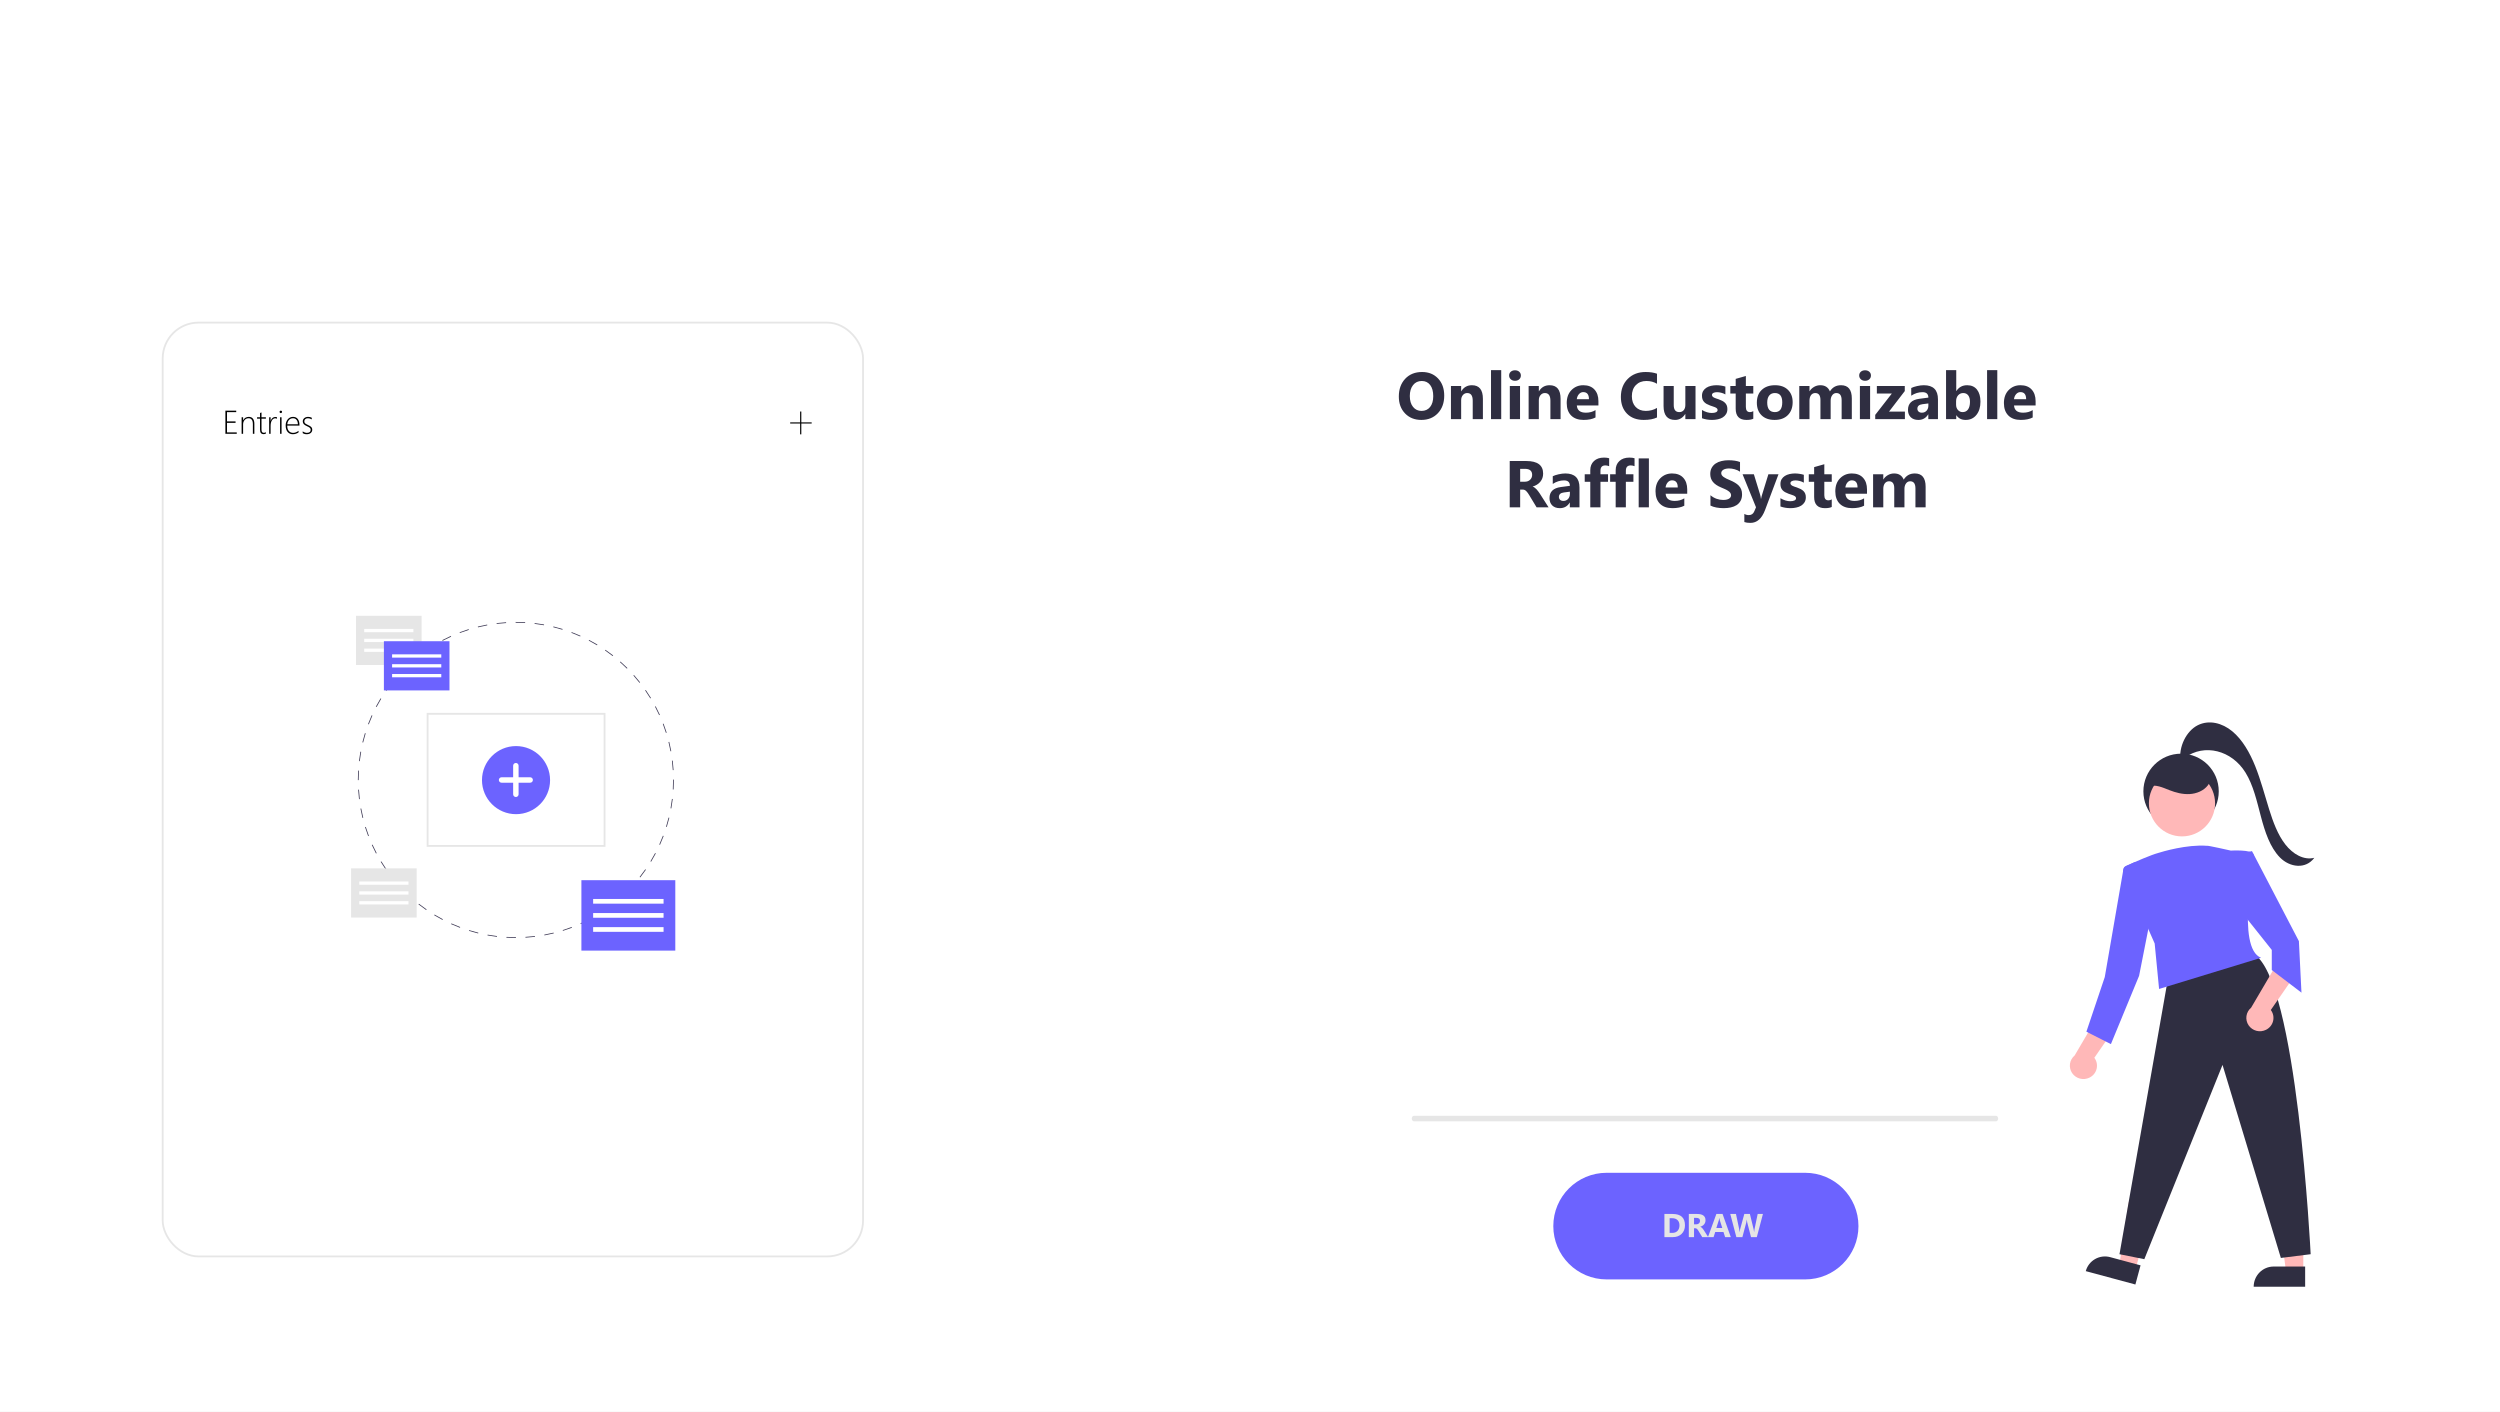 <svg width="1360" height="768" viewBox="0 0 1360 768" fill="none" xmlns="http://www.w3.org/2000/svg">
<rect width="1360" height="768" fill="#E5E5E5"/>
<rect width="1360" height="768" fill="white"/>
<g filter="url(#filter0_d)">
<path d="M1186.5 447C1197.82 447 1207 437.822 1207 426.5C1207 415.178 1197.82 406 1186.5 406C1175.18 406 1166 415.178 1166 426.5C1166 437.822 1175.18 447 1186.5 447Z" fill="#2F2E41"/>
</g>
<g filter="url(#filter1_d)">
<path d="M1253 687L1243.51 686.999L1239 653L1253 653.001L1253 687Z" fill="#FFB8B8"/>
</g>
<g filter="url(#filter2_d)">
<path d="M1236.82 685H1254V696H1226C1226 694.555 1226.28 693.125 1226.82 691.79C1227.37 690.456 1228.16 689.243 1229.17 688.222C1230.17 687.2 1231.37 686.39 1232.68 685.837C1233.99 685.285 1235.4 685 1236.82 685V685Z" fill="#2F2E41"/>
</g>
<g filter="url(#filter3_d)">
<path d="M1161.82 686L1153 683.719L1157.98 650L1171 653.367L1161.82 686Z" fill="#FFB8B8"/>
</g>
<g filter="url(#filter4_d)">
<path d="M1147.9 679.879L1164.46 684.344L1161.65 694.772L1134.66 687.495C1135.4 684.73 1137.22 682.374 1139.7 680.945C1142.18 679.517 1145.13 679.134 1147.9 679.879Z" fill="#2F2E41"/>
</g>
<g filter="url(#filter5_d)">
<path d="M1179.34 528.551L1153 678.29L1166.51 681L1209.05 575.302L1240.79 680.322L1257 678.29C1257 678.29 1249.57 527.873 1225.94 515L1179.34 528.551Z" fill="#2F2E41"/>
</g>
<g filter="url(#filter6_d)">
<path d="M1136.7 582.218C1137.66 581.747 1138.5 581.074 1139.17 580.247C1139.84 579.42 1140.31 578.458 1140.56 577.43C1140.81 576.402 1140.83 575.333 1140.62 574.297C1140.4 573.262 1139.96 572.285 1139.32 571.436L1154 550.207L1140.46 550L1128.6 570.191C1127.22 571.344 1126.32 572.954 1126.07 574.716C1125.82 576.478 1126.23 578.27 1127.23 579.753C1128.23 581.235 1129.75 582.305 1131.49 582.759C1133.23 583.213 1135.09 583.021 1136.7 582.218V582.218Z" fill="#FFB8B8"/>
</g>
<g filter="url(#filter7_d)">
<path d="M1232.7 556.218C1233.66 555.747 1234.5 555.074 1235.17 554.247C1235.84 553.42 1236.31 552.458 1236.56 551.43C1236.81 550.402 1236.83 549.333 1236.62 548.297C1236.4 547.262 1235.96 546.285 1235.32 545.436L1250 524.207L1236.46 524L1224.6 544.191C1223.22 545.344 1222.32 546.954 1222.07 548.716C1221.82 550.478 1222.23 552.27 1223.23 553.753C1224.23 555.235 1225.75 556.305 1227.49 556.759C1229.23 557.213 1231.09 557.021 1232.7 556.218V556.218Z" fill="#FFB8B8"/>
</g>
<g filter="url(#filter8_d)">
<path d="M1187 451C1196.94 451 1205 442.941 1205 433C1205 423.059 1196.94 415 1187 415C1177.06 415 1169 423.059 1169 433C1169 442.941 1177.06 451 1187 451Z" fill="#FFB8B8"/>
</g>
<g filter="url(#filter9_d)">
<path d="M1225.89 460.759C1225.21 458.046 1213.57 458.725 1213.57 458.725C1213.57 458.725 1200.46 455.74 1200.58 456.113C1189.54 455.271 1176.07 459.378 1174.1 460.001C1170.09 461.098 1162.42 464.454 1156.89 466.922C1156.12 467.266 1155.52 467.897 1155.21 468.678C1154.91 469.458 1154.93 470.326 1155.27 471.092L1172.14 509.247L1174.54 534L1230 517.046C1216.31 511.621 1226.58 463.472 1225.89 460.759Z" fill="#6C63FF"/>
</g>
<g filter="url(#filter10_d)">
<path d="M1220.4 460.141L1225.07 459L1250.6 507.98L1252 536L1235.85 523.699V512.764L1219 491.578L1220.4 460.141Z" fill="#6C63FF"/>
</g>
<g filter="url(#filter11_d)">
<path d="M1161.33 465L1156.2 467.312C1155.93 467.432 1155.7 467.618 1155.52 467.851C1155.34 468.085 1155.22 468.36 1155.17 468.652L1145 527.509L1135 557.242L1148.33 564L1163.67 526.833L1169 499.802L1161.33 465Z" fill="#6C63FF"/>
</g>
<g filter="url(#filter12_d)">
<path d="M1169 423.756C1172.66 422.585 1176.52 424.42 1180.09 425.818C1183.61 427.195 1187.37 428.187 1191.16 427.97C1194.94 427.753 1198.77 426.194 1201.06 423.245C1203.35 420.295 1203.76 415.875 1201.49 412.909C1200 410.956 1197.62 409.842 1195.23 409.117C1190.14 407.567 1184.44 407.513 1179.6 409.7C1174.76 411.887 1170.96 416.507 1170.56 421.695" fill="#2F2E41"/>
</g>
<g filter="url(#filter13_d)">
<path d="M1186.2 410.415C1184.99 402.164 1189.47 393.597 1195.58 390.524C1201.7 387.45 1208.87 389.263 1214.38 393.84C1219.89 398.416 1223.9 405.449 1226.89 412.925C1229.88 420.401 1231.95 428.408 1234.39 436.204C1236.55 443.129 1239.09 450.057 1243.2 455.353C1247.3 460.649 1253.28 464.095 1259 462.64C1254.3 469.018 1245.65 467.914 1240.28 462.458C1234.91 457.003 1232.12 448.476 1229.93 440.175C1227.73 431.875 1225.82 423.19 1221.57 416.312C1214.02 404.075 1199.18 400.399 1188.59 408.136" fill="#2F2E41"/>
</g>
<g filter="url(#filter14_d)">
<rect x="88" y="171" width="382" height="509" rx="20" fill="white"/>
<rect x="88.5" y="171.5" width="381" height="508" rx="19.5" stroke="#E6E6E6"/>
</g>
<g filter="url(#filter15_d)">
<path d="M122.617 234V221.396H128.506V222.196H123.487V227.25H128.146V228.041H123.487V233.209H128.796V234H122.617ZM137.559 234V228.762C137.559 226.6 136.779 225.519 135.221 225.519C134.354 225.519 133.642 225.838 133.085 226.477C132.528 227.109 132.25 227.895 132.25 228.832V234H131.441V225H132.25V226.635H132.285C132.941 225.398 133.967 224.78 135.361 224.78C136.334 224.78 137.078 225.105 137.594 225.756C138.109 226.4 138.367 227.323 138.367 228.524V234H137.559ZM144.634 233.877C144.212 234.076 143.816 234.176 143.447 234.176C142.117 234.176 141.452 233.379 141.452 231.785V225.738H139.835V225H141.452V222.662C141.581 222.615 141.716 222.568 141.856 222.521C141.997 222.48 142.132 222.437 142.261 222.39V225H144.634V225.738H142.261V231.68C142.261 232.301 142.357 232.752 142.551 233.033C142.75 233.309 143.084 233.446 143.553 233.446C143.887 233.446 144.247 233.338 144.634 233.121V233.877ZM150.663 225.844C150.394 225.65 150.077 225.554 149.714 225.554C149.005 225.554 148.41 225.92 147.93 226.652C147.449 227.385 147.209 228.425 147.209 229.772V234H146.418V225H147.209V226.995H147.244C147.449 226.31 147.774 225.776 148.22 225.396C148.665 225.015 149.181 224.824 149.767 224.824C150.101 224.824 150.399 224.877 150.663 224.982V225.844ZM152.755 222.732C152.579 222.732 152.424 222.668 152.289 222.539C152.154 222.41 152.087 222.246 152.087 222.047C152.087 221.854 152.154 221.698 152.289 221.581C152.43 221.458 152.585 221.396 152.755 221.396C152.937 221.396 153.095 221.455 153.229 221.572C153.37 221.689 153.44 221.848 153.44 222.047C153.44 222.234 153.373 222.396 153.238 222.53C153.104 222.665 152.942 222.732 152.755 222.732ZM152.359 234V225H153.168V234H152.359ZM156.244 229.535C156.244 230.771 156.528 231.738 157.097 232.436C157.671 233.133 158.456 233.481 159.452 233.481C160.46 233.481 161.444 233.109 162.405 232.365V233.227C161.474 233.889 160.434 234.22 159.285 234.22C158.125 234.22 157.188 233.804 156.473 232.972C155.758 232.14 155.4 230.965 155.4 229.447C155.4 228.135 155.772 227.03 156.517 226.134C157.267 225.231 158.239 224.78 159.435 224.78C160.554 224.78 161.412 225.173 162.01 225.958C162.607 226.743 162.906 227.815 162.906 229.175V229.535H156.244ZM162.062 228.797C162.027 227.76 161.778 226.954 161.315 226.38C160.853 225.806 160.214 225.519 159.399 225.519C158.556 225.519 157.855 225.803 157.299 226.371C156.748 226.934 156.408 227.742 156.279 228.797H162.062ZM164.673 233.604V232.629C164.978 232.893 165.347 233.101 165.78 233.253C166.214 233.405 166.589 233.481 166.905 233.481C168.317 233.481 169.023 232.904 169.023 231.75C169.023 231.352 168.868 231.012 168.558 230.73C168.247 230.449 167.743 230.159 167.046 229.86C166.185 229.485 165.578 229.099 165.227 228.7C164.881 228.296 164.708 227.807 164.708 227.232C164.708 226.5 164.986 225.908 165.543 225.457C166.105 225.006 166.797 224.78 167.617 224.78C168.391 224.78 169.053 224.938 169.604 225.255V226.169C168.936 225.735 168.244 225.519 167.529 225.519C166.938 225.519 166.46 225.674 166.097 225.984C165.733 226.289 165.552 226.688 165.552 227.18C165.552 227.607 165.666 227.956 165.895 228.226C166.123 228.489 166.627 228.794 167.406 229.14C168.344 229.562 168.988 229.954 169.34 230.317C169.691 230.675 169.867 231.152 169.867 231.75C169.867 232.465 169.598 233.057 169.059 233.525C168.525 233.988 167.787 234.22 166.844 234.22C165.977 234.22 165.253 234.015 164.673 233.604Z" fill="black"/>
</g>
<g filter="url(#filter16_d)">
<path d="M435.914 227.773H441.551V228.395H435.914V234.289H435.27V228.395H429.855V227.773H435.27V221.867H435.914V227.773Z" fill="black"/>
</g>
<path d="M773.195 228.439C769.586 228.439 766.645 227.268 764.371 224.924C762.098 222.568 760.961 219.504 760.961 215.73C760.961 211.746 762.115 208.523 764.424 206.062C766.732 203.602 769.791 202.371 773.6 202.371C777.197 202.371 780.104 203.549 782.318 205.904C784.545 208.26 785.658 211.365 785.658 215.221C785.658 219.182 784.504 222.375 782.195 224.801C779.898 227.227 776.898 228.439 773.195 228.439ZM773.441 207.258C771.449 207.258 769.867 208.008 768.695 209.508C767.523 210.996 766.938 212.971 766.938 215.432C766.938 217.928 767.523 219.902 768.695 221.355C769.867 222.809 771.402 223.535 773.301 223.535C775.258 223.535 776.811 222.832 777.959 221.426C779.107 220.008 779.682 218.045 779.682 215.537C779.682 212.924 779.125 210.891 778.012 209.438C776.898 207.984 775.375 207.258 773.441 207.258ZM806.699 228H801.162V217.998C801.162 215.209 800.166 213.814 798.174 213.814C797.213 213.814 796.422 214.184 795.801 214.922C795.18 215.66 794.869 216.598 794.869 217.734V228H789.314V210H794.869V212.848H794.939C796.264 210.656 798.191 209.561 800.723 209.561C804.707 209.561 806.699 212.033 806.699 216.979V228ZM816.666 228H811.111V201.352H816.666V228ZM824.154 207.152C823.217 207.152 822.449 206.877 821.852 206.326C821.254 205.764 820.955 205.078 820.955 204.27C820.955 203.438 821.254 202.758 821.852 202.23C822.449 201.703 823.217 201.439 824.154 201.439C825.104 201.439 825.871 201.703 826.457 202.23C827.055 202.758 827.354 203.438 827.354 204.27C827.354 205.113 827.055 205.805 826.457 206.344C825.871 206.883 825.104 207.152 824.154 207.152ZM826.896 228H821.342V210H826.896V228ZM848.957 228H843.42V217.998C843.42 215.209 842.424 213.814 840.432 213.814C839.471 213.814 838.68 214.184 838.059 214.922C837.438 215.66 837.127 216.598 837.127 217.734V228H831.572V210H837.127V212.848H837.197C838.521 210.656 840.449 209.561 842.98 209.561C846.965 209.561 848.957 212.033 848.957 216.979V228ZM869.541 220.582H857.799C857.986 223.195 859.633 224.502 862.738 224.502C864.719 224.502 866.459 224.033 867.959 223.096V227.104C866.295 227.994 864.133 228.439 861.473 228.439C858.566 228.439 856.311 227.637 854.705 226.031C853.1 224.414 852.297 222.164 852.297 219.281C852.297 216.293 853.164 213.926 854.898 212.18C856.633 210.434 858.766 209.561 861.297 209.561C863.922 209.561 865.949 210.34 867.379 211.898C868.82 213.457 869.541 215.572 869.541 218.244V220.582ZM864.391 217.172C864.391 214.594 863.348 213.305 861.262 213.305C860.371 213.305 859.598 213.674 858.941 214.412C858.297 215.15 857.904 216.07 857.764 217.172H864.391ZM901.41 227.104C899.57 227.994 897.168 228.439 894.203 228.439C890.336 228.439 887.295 227.303 885.08 225.029C882.865 222.756 881.758 219.727 881.758 215.941C881.758 211.91 883 208.641 885.484 206.133C887.98 203.625 891.215 202.371 895.188 202.371C897.648 202.371 899.723 202.682 901.41 203.303V208.77C899.723 207.762 897.801 207.258 895.645 207.258C893.277 207.258 891.367 208.002 889.914 209.49C888.461 210.979 887.734 212.994 887.734 215.537C887.734 217.975 888.42 219.92 889.791 221.373C891.162 222.814 893.008 223.535 895.328 223.535C897.543 223.535 899.57 222.996 901.41 221.918V227.104ZM922.363 228H916.826V225.258H916.738C915.367 227.379 913.533 228.439 911.236 228.439C907.064 228.439 904.979 225.914 904.979 220.863V210H910.516V220.371C910.516 222.914 911.523 224.186 913.539 224.186C914.535 224.186 915.332 223.84 915.93 223.148C916.527 222.445 916.826 221.496 916.826 220.301V210H922.363V228ZM925.879 227.525V223.025C926.793 223.576 927.701 223.986 928.604 224.256C929.518 224.525 930.379 224.66 931.188 224.66C932.172 224.66 932.945 224.525 933.508 224.256C934.082 223.986 934.369 223.576 934.369 223.025C934.369 222.674 934.24 222.381 933.982 222.146C933.725 221.912 933.391 221.707 932.98 221.531C932.582 221.355 932.143 221.197 931.662 221.057C931.182 220.916 930.719 220.758 930.273 220.582C929.559 220.312 928.926 220.025 928.375 219.721C927.836 219.404 927.379 219.041 927.004 218.631C926.641 218.221 926.359 217.746 926.16 217.207C925.973 216.668 925.879 216.029 925.879 215.291C925.879 214.283 926.096 213.416 926.529 212.689C926.975 211.963 927.561 211.371 928.287 210.914C929.025 210.445 929.863 210.105 930.801 209.895C931.75 209.672 932.734 209.561 933.754 209.561C934.551 209.561 935.359 209.625 936.18 209.754C937 209.871 937.809 210.047 938.605 210.281V214.57C937.902 214.16 937.146 213.855 936.338 213.656C935.541 213.445 934.756 213.34 933.982 213.34C933.619 213.34 933.273 213.375 932.945 213.445C932.629 213.504 932.348 213.598 932.102 213.727C931.855 213.844 931.662 214.002 931.521 214.201C931.381 214.389 931.311 214.605 931.311 214.852C931.311 215.18 931.416 215.461 931.627 215.695C931.838 215.93 932.113 216.135 932.453 216.311C932.793 216.475 933.168 216.627 933.578 216.768C934 216.896 934.416 217.031 934.826 217.172C935.564 217.43 936.232 217.711 936.83 218.016C937.428 218.32 937.938 218.678 938.359 219.088C938.793 219.498 939.121 219.979 939.344 220.529C939.578 221.08 939.695 221.736 939.695 222.498C939.695 223.564 939.461 224.479 938.992 225.24C938.535 225.99 937.92 226.605 937.146 227.086C936.385 227.555 935.5 227.895 934.492 228.105C933.496 228.328 932.459 228.439 931.381 228.439C929.4 228.439 927.566 228.135 925.879 227.525ZM953.793 227.789C952.973 228.223 951.736 228.439 950.084 228.439C946.17 228.439 944.213 226.406 944.213 222.34V214.096H941.295V210H944.213V206.115L949.75 204.533V210H953.793V214.096H949.75V221.373C949.75 223.248 950.494 224.186 951.982 224.186C952.568 224.186 953.172 224.016 953.793 223.676V227.789ZM965.377 228.439C962.377 228.439 960.016 227.602 958.293 225.926C956.582 224.238 955.727 221.953 955.727 219.07C955.727 216.094 956.617 213.768 958.398 212.092C960.18 210.404 962.588 209.561 965.623 209.561C968.611 209.561 970.955 210.404 972.654 212.092C974.354 213.768 975.203 215.988 975.203 218.754C975.203 221.742 974.324 224.104 972.566 225.838C970.82 227.572 968.424 228.439 965.377 228.439ZM965.518 213.814C964.205 213.814 963.186 214.266 962.459 215.168C961.732 216.07 961.369 217.348 961.369 219C961.369 222.457 962.764 224.186 965.553 224.186C968.213 224.186 969.543 222.41 969.543 218.859C969.543 215.496 968.201 213.814 965.518 213.814ZM1007.39 228H1001.85V217.734C1001.85 215.121 1000.89 213.814 998.969 213.814C998.055 213.814 997.311 214.207 996.736 214.992C996.162 215.777 995.875 216.756 995.875 217.928V228H990.32V217.629C990.32 215.086 989.377 213.814 987.49 213.814C986.541 213.814 985.779 214.189 985.205 214.939C984.643 215.689 984.361 216.709 984.361 217.998V228H978.807V210H984.361V212.812H984.432C985.006 211.852 985.809 211.072 986.84 210.475C987.883 209.865 989.02 209.561 990.25 209.561C992.793 209.561 994.533 210.68 995.471 212.918C996.842 210.68 998.857 209.561 1001.52 209.561C1005.43 209.561 1007.39 211.975 1007.39 216.803V228ZM1014.6 207.152C1013.66 207.152 1012.89 206.877 1012.29 206.326C1011.7 205.764 1011.4 205.078 1011.4 204.27C1011.4 203.438 1011.7 202.758 1012.29 202.23C1012.89 201.703 1013.66 201.439 1014.6 201.439C1015.54 201.439 1016.31 201.703 1016.9 202.23C1017.5 202.758 1017.79 203.438 1017.79 204.27C1017.79 205.113 1017.5 205.805 1016.9 206.344C1016.31 206.883 1015.54 207.152 1014.6 207.152ZM1017.34 228H1011.78V210H1017.34V228ZM1036.27 228H1020.12V225.697L1029.15 214.096H1021.01V210H1036.2V212.742L1027.64 223.904H1036.27V228ZM1054.25 228H1049V225.416H1048.93C1047.72 227.432 1045.93 228.439 1043.56 228.439C1041.82 228.439 1040.44 227.947 1039.43 226.963C1038.44 225.967 1037.94 224.643 1037.94 222.99C1037.94 219.498 1040.01 217.482 1044.14 216.943L1049.03 216.293C1049.03 214.324 1047.96 213.34 1045.83 213.34C1043.69 213.34 1041.65 213.979 1039.71 215.256V211.072C1040.49 210.674 1041.54 210.322 1042.88 210.018C1044.23 209.713 1045.45 209.561 1046.55 209.561C1051.69 209.561 1054.25 212.121 1054.25 217.242V228ZM1049.03 220.688V219.475L1045.76 219.896C1043.96 220.131 1043.05 220.945 1043.05 222.34C1043.05 222.973 1043.27 223.494 1043.71 223.904C1044.15 224.303 1044.75 224.502 1045.5 224.502C1046.54 224.502 1047.39 224.145 1048.05 223.43C1048.7 222.703 1049.03 221.789 1049.03 220.688ZM1064.27 225.908H1064.2V228H1058.65V201.352H1064.2V212.707H1064.27C1065.64 210.609 1067.59 209.561 1070.12 209.561C1072.45 209.561 1074.23 210.357 1075.49 211.951C1076.74 213.545 1077.37 215.725 1077.37 218.49C1077.37 221.49 1076.63 223.898 1075.17 225.715C1073.71 227.531 1071.75 228.439 1069.3 228.439C1067.08 228.439 1065.41 227.596 1064.27 225.908ZM1064.11 218.314V220.16C1064.11 221.32 1064.45 222.281 1065.12 223.043C1065.78 223.805 1066.64 224.186 1067.68 224.186C1068.95 224.186 1069.93 223.699 1070.62 222.727C1071.32 221.742 1071.67 220.354 1071.67 218.561C1071.67 217.072 1071.35 215.912 1070.71 215.08C1070.07 214.236 1069.16 213.814 1067.98 213.814C1066.87 213.814 1065.94 214.23 1065.2 215.062C1064.48 215.895 1064.11 216.979 1064.11 218.314ZM1086.53 228H1080.97V201.352H1086.53V228ZM1107.37 220.582H1095.63C1095.82 223.195 1097.46 224.502 1100.57 224.502C1102.55 224.502 1104.29 224.033 1105.79 223.096V227.104C1104.13 227.994 1101.96 228.439 1099.3 228.439C1096.4 228.439 1094.14 227.637 1092.54 226.031C1090.93 224.414 1090.13 222.164 1090.13 219.281C1090.13 216.293 1091 213.926 1092.73 212.18C1094.46 210.434 1096.6 209.561 1099.13 209.561C1101.75 209.561 1103.78 210.34 1105.21 211.898C1106.65 213.457 1107.37 215.572 1107.37 218.244V220.582ZM1102.22 217.172C1102.22 214.594 1101.18 213.305 1099.09 213.305C1098.2 213.305 1097.43 213.674 1096.77 214.412C1096.13 215.15 1095.74 216.07 1095.6 217.172H1102.22ZM842.436 276H835.914L831.994 269.514C831.701 269.021 831.42 268.582 831.15 268.195C830.881 267.809 830.605 267.48 830.324 267.211C830.055 266.93 829.768 266.719 829.463 266.578C829.17 266.426 828.848 266.35 828.496 266.35H826.967V276H821.289V250.793H830.289C836.406 250.793 839.465 253.078 839.465 257.648C839.465 258.527 839.33 259.342 839.061 260.092C838.791 260.83 838.41 261.498 837.918 262.096C837.426 262.693 836.828 263.209 836.125 263.643C835.434 264.076 834.66 264.416 833.805 264.662V264.732C834.18 264.85 834.543 265.043 834.895 265.312C835.246 265.57 835.586 265.875 835.914 266.227C836.242 266.578 836.553 266.959 836.846 267.369C837.15 267.768 837.426 268.16 837.672 268.547L842.436 276ZM826.967 255.047V262.061H829.428C830.646 262.061 831.625 261.709 832.363 261.006C833.113 260.291 833.488 259.406 833.488 258.352C833.488 256.148 832.17 255.047 829.533 255.047H826.967ZM859.24 276H853.984V273.416H853.914C852.707 275.432 850.92 276.439 848.553 276.439C846.807 276.439 845.43 275.947 844.422 274.963C843.426 273.967 842.928 272.643 842.928 270.99C842.928 267.498 844.996 265.482 849.133 264.943L854.02 264.293C854.02 262.324 852.953 261.34 850.82 261.34C848.676 261.34 846.637 261.979 844.703 263.256V259.072C845.477 258.674 846.531 258.322 847.867 258.018C849.215 257.713 850.439 257.561 851.541 257.561C856.674 257.561 859.24 260.121 859.24 265.242V276ZM854.02 268.688V267.475L850.75 267.896C848.945 268.131 848.043 268.945 848.043 270.34C848.043 270.973 848.26 271.494 848.693 271.904C849.139 272.303 849.736 272.502 850.486 272.502C851.529 272.502 852.379 272.145 853.035 271.43C853.691 270.703 854.02 269.789 854.02 268.688ZM875.377 253.605C874.662 253.324 873.977 253.184 873.32 253.184C871.539 253.184 870.648 254.15 870.648 256.084V258H874.762V262.096H870.648V276H865.111V262.096H862.088V258H865.111V255.768C865.111 253.717 865.779 252.064 867.115 250.811C868.451 249.557 870.268 248.93 872.564 248.93C873.689 248.93 874.627 249.047 875.377 249.281V253.605ZM889.193 253.605C888.479 253.324 887.793 253.184 887.137 253.184C885.355 253.184 884.465 254.15 884.465 256.084V258H888.578V262.096H884.465V276H878.928V262.096H875.904V258H878.928V255.768C878.928 253.717 879.596 252.064 880.932 250.811C882.268 249.557 884.084 248.93 886.381 248.93C887.506 248.93 888.443 249.047 889.193 249.281V253.605ZM896.998 276H891.443V249.352H896.998V276ZM917.846 268.582H906.104C906.291 271.195 907.938 272.502 911.043 272.502C913.023 272.502 914.764 272.033 916.264 271.096V275.104C914.6 275.994 912.438 276.439 909.777 276.439C906.871 276.439 904.615 275.637 903.01 274.031C901.404 272.414 900.602 270.164 900.602 267.281C900.602 264.293 901.469 261.926 903.203 260.18C904.938 258.434 907.07 257.561 909.602 257.561C912.227 257.561 914.254 258.34 915.684 259.898C917.125 261.457 917.846 263.572 917.846 266.244V268.582ZM912.695 265.172C912.695 262.594 911.652 261.305 909.566 261.305C908.676 261.305 907.902 261.674 907.246 262.412C906.602 263.15 906.209 264.07 906.068 265.172H912.695ZM930.484 275.033V269.408C931.504 270.264 932.611 270.908 933.807 271.342C935.002 271.764 936.209 271.975 937.428 271.975C938.143 271.975 938.764 271.91 939.291 271.781C939.83 271.652 940.275 271.477 940.627 271.254C940.99 271.02 941.26 270.75 941.436 270.445C941.611 270.129 941.699 269.789 941.699 269.426C941.699 268.934 941.559 268.494 941.277 268.107C940.996 267.721 940.609 267.363 940.117 267.035C939.637 266.707 939.062 266.391 938.395 266.086C937.727 265.781 937.006 265.471 936.232 265.154C934.264 264.334 932.793 263.332 931.82 262.148C930.859 260.965 930.379 259.535 930.379 257.859C930.379 256.547 930.643 255.422 931.17 254.484C931.697 253.535 932.412 252.756 933.314 252.146C934.229 251.537 935.283 251.092 936.479 250.811C937.674 250.518 938.939 250.371 940.275 250.371C941.588 250.371 942.748 250.453 943.756 250.617C944.775 250.77 945.713 251.01 946.568 251.338V256.594C946.146 256.301 945.684 256.043 945.18 255.82C944.688 255.598 944.178 255.416 943.65 255.275C943.123 255.123 942.596 255.012 942.068 254.941C941.553 254.871 941.061 254.836 940.592 254.836C939.947 254.836 939.361 254.9 938.834 255.029C938.307 255.146 937.861 255.316 937.498 255.539C937.135 255.762 936.854 256.031 936.654 256.348C936.455 256.652 936.355 256.998 936.355 257.385C936.355 257.807 936.467 258.188 936.689 258.527C936.912 258.855 937.229 259.172 937.639 259.477C938.049 259.77 938.547 260.062 939.133 260.355C939.719 260.637 940.381 260.93 941.119 261.234C942.127 261.656 943.029 262.107 943.826 262.588C944.635 263.057 945.326 263.59 945.9 264.188C946.475 264.785 946.914 265.471 947.219 266.244C947.523 267.006 947.676 267.896 947.676 268.916C947.676 270.322 947.406 271.506 946.867 272.467C946.34 273.416 945.619 274.189 944.705 274.787C943.791 275.373 942.725 275.795 941.506 276.053C940.299 276.311 939.021 276.439 937.674 276.439C936.291 276.439 934.973 276.322 933.719 276.088C932.477 275.854 931.398 275.502 930.484 275.033ZM967.504 258L960.191 277.441C958.434 282.117 955.785 284.455 952.246 284.455C950.898 284.455 949.791 284.303 948.924 283.998V279.568C949.662 280.002 950.465 280.219 951.332 280.219C952.762 280.219 953.758 279.545 954.32 278.197L955.27 275.965L947.957 258H954.109L957.467 268.951C957.678 269.631 957.842 270.434 957.959 271.359H958.029C958.135 270.68 958.328 269.889 958.609 268.986L962.002 258H967.504ZM968.559 275.525V271.025C969.473 271.576 970.381 271.986 971.283 272.256C972.197 272.525 973.059 272.66 973.867 272.66C974.852 272.66 975.625 272.525 976.188 272.256C976.762 271.986 977.049 271.576 977.049 271.025C977.049 270.674 976.92 270.381 976.662 270.146C976.404 269.912 976.07 269.707 975.66 269.531C975.262 269.355 974.822 269.197 974.342 269.057C973.861 268.916 973.398 268.758 972.953 268.582C972.238 268.312 971.605 268.025 971.055 267.721C970.516 267.404 970.059 267.041 969.684 266.631C969.32 266.221 969.039 265.746 968.84 265.207C968.652 264.668 968.559 264.029 968.559 263.291C968.559 262.283 968.775 261.416 969.209 260.689C969.654 259.963 970.24 259.371 970.967 258.914C971.705 258.445 972.543 258.105 973.48 257.895C974.43 257.672 975.414 257.561 976.434 257.561C977.23 257.561 978.039 257.625 978.859 257.754C979.68 257.871 980.488 258.047 981.285 258.281V262.57C980.582 262.16 979.826 261.855 979.018 261.656C978.221 261.445 977.436 261.34 976.662 261.34C976.299 261.34 975.953 261.375 975.625 261.445C975.309 261.504 975.027 261.598 974.781 261.727C974.535 261.844 974.342 262.002 974.201 262.201C974.061 262.389 973.99 262.605 973.99 262.852C973.99 263.18 974.096 263.461 974.307 263.695C974.518 263.93 974.793 264.135 975.133 264.311C975.473 264.475 975.848 264.627 976.258 264.768C976.68 264.896 977.096 265.031 977.506 265.172C978.244 265.43 978.912 265.711 979.51 266.016C980.107 266.32 980.617 266.678 981.039 267.088C981.473 267.498 981.801 267.979 982.023 268.529C982.258 269.08 982.375 269.736 982.375 270.498C982.375 271.564 982.141 272.479 981.672 273.24C981.215 273.99 980.6 274.605 979.826 275.086C979.064 275.555 978.18 275.895 977.172 276.105C976.176 276.328 975.139 276.439 974.061 276.439C972.08 276.439 970.246 276.135 968.559 275.525ZM996.473 275.789C995.652 276.223 994.416 276.439 992.764 276.439C988.85 276.439 986.893 274.406 986.893 270.34V262.096H983.975V258H986.893V254.115L992.43 252.533V258H996.473V262.096H992.43V269.373C992.43 271.248 993.174 272.186 994.662 272.186C995.248 272.186 995.852 272.016 996.473 271.676V275.789ZM1015.65 268.582H1003.91C1004.1 271.195 1005.74 272.502 1008.85 272.502C1010.83 272.502 1012.57 272.033 1014.07 271.096V275.104C1012.4 275.994 1010.24 276.439 1007.58 276.439C1004.68 276.439 1002.42 275.637 1000.81 274.031C999.209 272.414 998.406 270.164 998.406 267.281C998.406 264.293 999.273 261.926 1001.01 260.18C1002.74 258.434 1004.88 257.561 1007.41 257.561C1010.03 257.561 1012.06 258.34 1013.49 259.898C1014.93 261.457 1015.65 263.572 1015.65 266.244V268.582ZM1010.5 265.172C1010.5 262.594 1009.46 261.305 1007.37 261.305C1006.48 261.305 1005.71 261.674 1005.05 262.412C1004.41 263.15 1004.01 264.07 1003.87 265.172H1010.5ZM1047.54 276H1042V265.734C1042 263.121 1041.04 261.814 1039.12 261.814C1038.2 261.814 1037.46 262.207 1036.88 262.992C1036.31 263.777 1036.02 264.756 1036.02 265.928V276H1030.47V265.629C1030.47 263.086 1029.53 261.814 1027.64 261.814C1026.69 261.814 1025.93 262.189 1025.35 262.939C1024.79 263.689 1024.51 264.709 1024.51 265.998V276H1018.96V258H1024.51V260.812H1024.58C1025.15 259.852 1025.96 259.072 1026.99 258.475C1028.03 257.865 1029.17 257.561 1030.4 257.561C1032.94 257.561 1034.68 258.68 1035.62 260.918C1036.99 258.68 1039.01 257.561 1041.67 257.561C1045.58 257.561 1047.54 259.975 1047.54 264.803V276Z" fill="#2F2E41"/>
<g filter="url(#filter17_d)">
<path d="M1085.82 608H769.18C769.026 608.001 768.872 607.962 768.729 607.887C768.586 607.812 768.456 607.702 768.346 607.562C768.236 607.423 768.149 607.257 768.09 607.075C768.031 606.893 768 606.697 768 606.5C768 606.303 768.031 606.107 768.09 605.925C768.149 605.743 768.236 605.577 768.346 605.438C768.456 605.298 768.586 605.188 768.729 605.113C768.872 605.038 769.026 604.999 769.18 605H1085.82C1085.97 604.999 1086.13 605.038 1086.27 605.113C1086.41 605.188 1086.54 605.298 1086.65 605.438C1086.76 605.577 1086.85 605.743 1086.91 605.925C1086.97 606.107 1087 606.303 1087 606.5C1087 606.697 1086.97 606.893 1086.91 607.075C1086.85 607.257 1086.76 607.423 1086.65 607.562C1086.54 607.702 1086.41 607.812 1086.27 607.887C1086.13 607.962 1085.97 608.001 1085.82 608V608Z" fill="#E6E6E6"/>
</g>
<g filter="url(#filter18_d)">
<path d="M845 663C845 646.984 857.984 634 874 634H982C998.016 634 1011 646.984 1011 663V663C1011 679.016 998.016 692 982 692H874C857.984 692 845 679.016 845 663V663Z" fill="#6C63FF"/>
</g>
<path d="M905.441 673V660.396H909.906C914.383 660.396 916.621 662.444 916.621 666.54C916.621 668.503 916.009 670.07 914.784 671.242C913.565 672.414 911.939 673 909.906 673H905.441ZM908.28 662.708V670.697H909.687C910.917 670.697 911.881 670.328 912.578 669.59C913.281 668.852 913.633 667.847 913.633 666.575C913.633 665.374 913.284 664.431 912.587 663.745C911.896 663.054 910.923 662.708 909.669 662.708H908.28ZM929.286 673H926.025L924.065 669.757C923.919 669.511 923.778 669.291 923.644 669.098C923.509 668.904 923.371 668.74 923.23 668.605C923.096 668.465 922.952 668.359 922.8 668.289C922.653 668.213 922.492 668.175 922.316 668.175H921.552V673H918.713V660.396H923.213C926.271 660.396 927.801 661.539 927.801 663.824C927.801 664.264 927.733 664.671 927.599 665.046C927.464 665.415 927.273 665.749 927.027 666.048C926.781 666.347 926.482 666.604 926.131 666.821C925.785 667.038 925.398 667.208 924.971 667.331V667.366C925.158 667.425 925.34 667.521 925.516 667.656C925.691 667.785 925.861 667.938 926.025 668.113C926.189 668.289 926.345 668.479 926.491 668.685C926.644 668.884 926.781 669.08 926.904 669.273L929.286 673ZM921.552 662.523V666.03H922.782C923.392 666.03 923.881 665.854 924.25 665.503C924.625 665.146 924.812 664.703 924.812 664.176C924.812 663.074 924.153 662.523 922.835 662.523H921.552ZM941.556 673H938.462L937.565 670.196H933.083L932.195 673H929.119L933.707 660.396H937.073L941.556 673ZM936.915 668.017L935.562 663.78C935.462 663.464 935.392 663.086 935.351 662.646H935.28C935.251 663.016 935.178 663.382 935.061 663.745L933.689 668.017H936.915ZM959.037 660.396L955.706 673H952.56L950.468 664.914C950.356 664.492 950.289 664.021 950.266 663.499H950.23C950.178 664.073 950.102 664.545 950.002 664.914L947.857 673H944.579L941.266 660.396H944.368L946.144 668.79C946.22 669.147 946.275 669.628 946.311 670.231H946.363C946.387 669.78 946.472 669.288 946.618 668.755L948.903 660.396H951.944L954.01 668.86C954.086 669.171 954.153 669.622 954.212 670.214H954.247C954.271 669.751 954.332 669.282 954.432 668.808L956.172 660.396H959.037Z" fill="#E5E5E5"/>
<path d="M280.681 510.259H280.635C278.926 510.259 277.196 510.209 275.494 510.108L275.519 509.678C277.214 509.778 278.935 509.829 280.636 509.829H280.682L280.681 510.259ZM285.87 510.102L285.845 509.672C287.557 509.57 289.288 509.414 290.988 509.209L291.04 509.636C289.331 509.843 287.592 509.999 285.872 510.103L285.87 510.102ZM270.324 509.647C268.612 509.443 266.885 509.183 265.191 508.876L265.267 508.452C266.953 508.757 268.672 509.016 270.375 509.221L270.324 509.647ZM296.172 508.859L296.094 508.435C297.781 508.127 299.48 507.763 301.144 507.354L301.247 507.772C299.576 508.183 297.867 508.549 296.172 508.859L296.172 508.859ZM260.114 507.793C258.44 507.383 256.757 506.916 255.112 506.406L255.24 505.994C256.878 506.503 258.551 506.967 260.217 507.375L260.114 507.793ZM306.248 506.378L306.12 505.966C307.754 505.457 309.395 504.89 311 504.28L311.153 504.683C309.541 505.296 307.89 505.867 306.248 506.379V506.378ZM250.194 504.713C248.582 504.103 246.966 503.433 245.39 502.724L245.567 502.331C247.135 503.037 248.742 503.702 250.347 504.31L250.194 504.713ZM315.941 502.697L315.764 502.303C317.324 501.602 318.884 500.839 320.399 500.041L320.6 500.423C319.077 501.225 317.509 501.99 315.941 502.698V502.697ZM240.717 500.447C239.189 499.645 237.667 498.785 236.192 497.892L236.415 497.525C237.882 498.413 239.397 499.268 240.918 500.067L240.717 500.447ZM325.115 497.872L324.892 497.504C326.358 496.616 327.816 495.672 329.224 494.698L329.469 495.052C328.052 496.03 326.586 496.979 325.115 497.872ZM231.833 495.071C230.413 494.09 229.006 493.053 227.65 491.991L227.917 491.651C229.267 492.709 230.667 493.74 232.079 494.716L231.833 495.071ZM333.646 491.973L333.379 491.634C334.731 490.573 336.065 489.461 337.344 488.325L337.63 488.647C336.345 489.787 335.004 490.905 333.645 491.972L333.646 491.973ZM223.661 488.664C222.371 487.521 221.098 486.324 219.88 485.106L220.184 484.801C221.397 486.013 222.663 487.204 223.947 488.342L223.661 488.664ZM341.41 485.087L341.106 484.783C342.32 483.569 343.513 482.303 344.649 481.022L344.971 481.308C343.83 482.596 342.631 483.867 341.411 485.087H341.41ZM216.32 481.327C215.175 480.037 214.056 478.697 212.994 477.344L213.332 477.076C214.39 478.423 215.505 479.756 216.642 481.04L216.32 481.327ZM348.297 477.324L347.957 477.057C349.019 475.704 350.05 474.304 351.024 472.897L351.378 473.142C350.4 474.558 349.363 475.965 348.297 477.324ZM209.912 473.171C208.931 471.754 207.981 470.29 207.089 468.82L207.457 468.596C208.344 470.059 209.289 471.516 210.265 472.926L209.912 473.171ZM354.204 468.784L353.836 468.561C354.726 467.092 355.582 465.578 356.381 464.06L356.762 464.26C355.958 465.785 355.099 467.307 354.204 468.784ZM204.534 464.307C203.732 462.783 202.966 461.216 202.258 459.649L202.651 459.471C203.355 461.031 204.117 462.59 204.915 464.105L204.534 464.307ZM359.04 459.588L358.647 459.412C359.354 457.84 360.021 456.234 360.628 454.631L361.031 454.785C360.42 456.394 359.75 458.01 359.04 459.587L359.04 459.588ZM200.269 454.863C199.656 453.252 199.085 451.602 198.571 449.958L198.982 449.829C199.493 451.465 200.062 453.107 200.671 454.709L200.269 454.863ZM362.727 449.869L362.316 449.741C362.825 448.103 363.291 446.429 363.7 444.765L364.118 444.868C363.707 446.54 363.239 448.223 362.727 449.869V449.869ZM197.175 444.958C196.763 443.286 196.396 441.579 196.086 439.882L196.51 439.805C196.819 441.493 197.184 443.192 197.594 444.854L197.175 444.958ZM365.202 439.791L364.778 439.714C365.084 438.028 365.343 436.31 365.547 434.607L365.974 434.659C365.77 436.37 365.51 438.098 365.202 439.791V439.791ZM195.306 434.751C195.099 433.042 194.941 431.303 194.838 429.582L195.268 429.556C195.372 431.268 195.529 432.999 195.736 434.699L195.306 434.751ZM366.44 429.489L366.01 429.464C366.11 427.754 366.163 426.018 366.163 424.301V424.119H366.594V424.301C366.594 426.026 366.542 427.771 366.44 429.489ZM195.108 424.393H194.677V424.301C194.677 422.606 194.727 420.892 194.825 419.205L195.255 419.231C195.157 420.909 195.108 422.615 195.108 424.302L195.108 424.393ZM365.998 418.956C365.893 417.242 365.734 415.511 365.526 413.814L365.954 413.762C366.162 415.468 366.322 417.207 366.428 418.93L365.998 418.956ZM195.712 414.086L195.284 414.035C195.488 412.324 195.746 410.597 196.052 408.902L196.477 408.978C196.171 410.665 195.914 412.383 195.712 414.086V414.086ZM364.744 408.709C364.433 407.018 364.066 405.32 363.655 403.661L364.073 403.558C364.486 405.226 364.855 406.934 365.168 408.632L364.744 408.709ZM197.55 403.926L197.132 403.823C197.54 402.152 198.006 400.467 198.517 398.821L198.928 398.948C198.42 400.586 197.957 402.261 197.55 403.926H197.55ZM362.261 398.687C361.748 397.051 361.178 395.41 360.567 393.807L360.968 393.654C361.583 395.263 362.156 396.913 362.673 398.557L362.261 398.687ZM200.61 394.055L200.207 393.902C200.817 392.29 201.485 390.673 202.193 389.097L202.586 389.274C201.882 390.842 201.217 392.45 200.61 394.055ZM358.583 389.049C357.877 387.49 357.112 385.931 356.313 384.417L356.694 384.216C357.498 385.738 358.265 387.304 358.975 388.871L358.583 389.049ZM204.848 384.624L204.467 384.423C205.266 382.899 206.125 381.376 207.019 379.897L207.387 380.12C206.499 381.592 205.644 383.107 204.848 384.624ZM353.766 379.929C352.877 378.468 351.93 377.012 350.952 375.602L351.306 375.356C352.289 376.773 353.24 378.236 354.134 379.705L353.766 379.929ZM210.193 375.779L209.839 375.534C210.817 374.117 211.852 372.709 212.916 371.35L213.256 371.615C212.199 372.969 211.168 374.369 210.193 375.779ZM347.883 371.45C346.821 370.102 345.706 368.77 344.568 367.49L344.89 367.204C346.034 368.49 347.154 369.829 348.221 371.184L347.883 371.45ZM216.563 367.646L216.241 367.36C217.383 366.069 218.581 364.797 219.796 363.577L220.102 363.881C218.89 365.095 217.699 366.361 216.563 367.646ZM341.023 363.735C339.806 362.522 338.539 361.332 337.257 360.198L337.542 359.876C338.831 361.015 340.104 362.211 341.327 363.43L341.023 363.735ZM223.858 360.336L223.572 360.014C224.858 358.872 226.198 357.752 227.554 356.686L227.821 357.024C226.472 358.085 225.138 359.2 223.858 360.336ZM333.285 356.893C331.935 355.837 330.534 354.808 329.12 353.833L329.365 353.479C330.785 354.458 332.194 355.493 333.55 356.554L333.285 356.893ZM231.973 353.956L231.727 353.602C233.143 352.62 234.607 351.67 236.078 350.777L236.302 351.144C234.838 352.033 233.382 352.979 231.973 353.956V353.956ZM324.777 351.029C323.306 350.141 321.791 349.288 320.273 348.492L320.473 348.11C321.999 348.91 323.523 349.768 325.001 350.66L324.777 351.029ZM240.791 348.601L240.59 348.22C242.113 347.418 243.68 346.649 245.247 345.941L245.424 346.334C243.865 347.039 242.306 347.802 240.791 348.601H240.791ZM315.622 346.233C314.054 345.531 312.447 344.866 310.84 344.261L310.993 343.858C312.606 344.467 314.223 345.134 315.799 345.841L315.622 346.233ZM250.185 344.353L250.032 343.952C251.644 343.338 253.294 342.766 254.937 342.252L255.066 342.663C253.43 343.173 251.788 343.742 250.184 344.353H250.185ZM305.945 342.582C304.307 342.075 302.632 341.612 300.967 341.206L301.069 340.788C302.741 341.195 304.426 341.661 306.073 342.17L305.945 342.582ZM260.039 341.271L259.935 340.853C261.609 340.439 263.316 340.072 265.01 339.761L265.088 340.185C263.403 340.494 261.704 340.86 260.04 341.272L260.039 341.271ZM295.915 340.135C294.231 339.831 292.512 339.574 290.807 339.372L290.857 338.944C292.572 339.147 294.299 339.405 295.991 339.711L295.915 340.135ZM270.193 339.405L270.141 338.977C271.849 338.769 273.588 338.609 275.31 338.505L275.336 338.935C273.622 339.04 271.893 339.197 270.193 339.403V339.405ZM285.662 338.92C283.998 338.823 282.307 338.775 280.635 338.775H280.498V338.344H280.635C282.315 338.344 284.015 338.393 285.686 338.49L285.662 338.92Z" fill="#3F3B56"/>
<path d="M367.364 478.822H316.283V517.132H367.364V478.822Z" fill="#6C63FF"/>
<path d="M360.979 489.038H322.668V491.592H360.979V489.038Z" fill="white"/>
<path d="M360.979 496.7H322.668V499.254H360.979V496.7Z" fill="white"/>
<path d="M360.979 504.362H322.668V506.916H360.979V504.362Z" fill="white"/>
<path d="M229.354 335H193.674V361.76H229.354V335Z" fill="#E6E6E6"/>
<path d="M224.894 342.136H198.134V343.92H224.894V342.136Z" fill="white"/>
<path d="M224.894 347.488H198.134V349.272H224.894V347.488Z" fill="white"/>
<path d="M224.894 352.84H198.134V354.624H224.894V352.84Z" fill="white"/>
<path d="M244.518 348.826H208.838V375.585H244.518V348.826Z" fill="#6C63FF"/>
<path d="M240.057 355.962H213.298V357.746H240.057V355.962Z" fill="white"/>
<path d="M240.057 361.314H213.298V363.098H240.057V361.314Z" fill="white"/>
<path d="M240.057 366.665H213.298V368.449H240.057V366.665Z" fill="white"/>
<path d="M329.388 460.686H232.115V387.815H329.388V460.686ZM233.118 388.818V459.683H328.385V388.818H233.118Z" fill="#E6E6E6"/>
<path d="M280.721 442.909C290.95 442.909 299.243 434.616 299.243 424.387C299.243 414.158 290.95 405.865 280.721 405.865C270.492 405.865 262.199 414.158 262.199 424.387C262.199 434.616 270.492 442.909 280.721 442.909Z" fill="#6C63FF"/>
<path d="M288.412 422.832H282.115V416.534C282.115 416.141 281.959 415.764 281.681 415.486C281.403 415.209 281.026 415.052 280.633 415.052V415.052C280.24 415.052 279.863 415.209 279.585 415.486C279.307 415.764 279.151 416.141 279.151 416.534V422.832H272.854C272.461 422.832 272.084 422.988 271.806 423.266C271.528 423.543 271.372 423.92 271.372 424.313V424.313C271.372 424.706 271.528 425.083 271.806 425.361C272.084 425.639 272.461 425.795 272.854 425.795H279.151V432.093C279.151 432.486 279.307 432.862 279.585 433.14C279.863 433.418 280.24 433.574 280.633 433.574V433.574C281.026 433.574 281.403 433.418 281.681 433.14C281.959 432.862 282.115 432.486 282.115 432.093V425.795H288.412C288.805 425.795 289.182 425.639 289.46 425.361C289.738 425.083 289.894 424.706 289.894 424.313V424.313C289.894 423.92 289.738 423.543 289.46 423.266C289.182 422.988 288.805 422.832 288.412 422.832V422.832Z" fill="white"/>
<path d="M226.68 472.385H191V499.145H226.68V472.385Z" fill="#E6E6E6"/>
<path d="M222.219 479.521H195.46V481.305H222.219V479.521Z" fill="white"/>
<path d="M222.219 484.873H195.46V486.657H222.219V484.873Z" fill="white"/>
<path d="M222.219 490.225H195.46V492.009H222.219V490.225Z" fill="white"/>
<defs>
<filter id="filter0_d" x="1162" y="406" width="49" height="49" filterUnits="userSpaceOnUse" color-interpolation-filters="sRGB">
<feFlood flood-opacity="0" result="BackgroundImageFix"/>
<feColorMatrix in="SourceAlpha" type="matrix" values="0 0 0 0 0 0 0 0 0 0 0 0 0 0 0 0 0 0 127 0"/>
<feOffset dy="4"/>
<feGaussianBlur stdDeviation="2"/>
<feColorMatrix type="matrix" values="0 0 0 0 0 0 0 0 0 0 0 0 0 0 0 0 0 0 0.25 0"/>
<feBlend mode="normal" in2="BackgroundImageFix" result="effect1_dropShadow"/>
<feBlend mode="normal" in="SourceGraphic" in2="effect1_dropShadow" result="shape"/>
</filter>
<filter id="filter1_d" x="1235" y="653" width="22" height="42" filterUnits="userSpaceOnUse" color-interpolation-filters="sRGB">
<feFlood flood-opacity="0" result="BackgroundImageFix"/>
<feColorMatrix in="SourceAlpha" type="matrix" values="0 0 0 0 0 0 0 0 0 0 0 0 0 0 0 0 0 0 127 0"/>
<feOffset dy="4"/>
<feGaussianBlur stdDeviation="2"/>
<feColorMatrix type="matrix" values="0 0 0 0 0 0 0 0 0 0 0 0 0 0 0 0 0 0 0.25 0"/>
<feBlend mode="normal" in2="BackgroundImageFix" result="effect1_dropShadow"/>
<feBlend mode="normal" in="SourceGraphic" in2="effect1_dropShadow" result="shape"/>
</filter>
<filter id="filter2_d" x="1222" y="685" width="36" height="19" filterUnits="userSpaceOnUse" color-interpolation-filters="sRGB">
<feFlood flood-opacity="0" result="BackgroundImageFix"/>
<feColorMatrix in="SourceAlpha" type="matrix" values="0 0 0 0 0 0 0 0 0 0 0 0 0 0 0 0 0 0 127 0"/>
<feOffset dy="4"/>
<feGaussianBlur stdDeviation="2"/>
<feColorMatrix type="matrix" values="0 0 0 0 0 0 0 0 0 0 0 0 0 0 0 0 0 0 0.25 0"/>
<feBlend mode="normal" in2="BackgroundImageFix" result="effect1_dropShadow"/>
<feBlend mode="normal" in="SourceGraphic" in2="effect1_dropShadow" result="shape"/>
</filter>
<filter id="filter3_d" x="1149" y="650" width="26" height="44" filterUnits="userSpaceOnUse" color-interpolation-filters="sRGB">
<feFlood flood-opacity="0" result="BackgroundImageFix"/>
<feColorMatrix in="SourceAlpha" type="matrix" values="0 0 0 0 0 0 0 0 0 0 0 0 0 0 0 0 0 0 127 0"/>
<feOffset dy="4"/>
<feGaussianBlur stdDeviation="2"/>
<feColorMatrix type="matrix" values="0 0 0 0 0 0 0 0 0 0 0 0 0 0 0 0 0 0 0.25 0"/>
<feBlend mode="normal" in2="BackgroundImageFix" result="effect1_dropShadow"/>
<feBlend mode="normal" in="SourceGraphic" in2="effect1_dropShadow" result="shape"/>
</filter>
<filter id="filter4_d" x="1130.66" y="679.507" width="37.799" height="23.265" filterUnits="userSpaceOnUse" color-interpolation-filters="sRGB">
<feFlood flood-opacity="0" result="BackgroundImageFix"/>
<feColorMatrix in="SourceAlpha" type="matrix" values="0 0 0 0 0 0 0 0 0 0 0 0 0 0 0 0 0 0 127 0"/>
<feOffset dy="4"/>
<feGaussianBlur stdDeviation="2"/>
<feColorMatrix type="matrix" values="0 0 0 0 0 0 0 0 0 0 0 0 0 0 0 0 0 0 0.25 0"/>
<feBlend mode="normal" in2="BackgroundImageFix" result="effect1_dropShadow"/>
<feBlend mode="normal" in="SourceGraphic" in2="effect1_dropShadow" result="shape"/>
</filter>
<filter id="filter5_d" x="1149" y="515" width="112" height="174" filterUnits="userSpaceOnUse" color-interpolation-filters="sRGB">
<feFlood flood-opacity="0" result="BackgroundImageFix"/>
<feColorMatrix in="SourceAlpha" type="matrix" values="0 0 0 0 0 0 0 0 0 0 0 0 0 0 0 0 0 0 127 0"/>
<feOffset dy="4"/>
<feGaussianBlur stdDeviation="2"/>
<feColorMatrix type="matrix" values="0 0 0 0 0 0 0 0 0 0 0 0 0 0 0 0 0 0 0.25 0"/>
<feBlend mode="normal" in2="BackgroundImageFix" result="effect1_dropShadow"/>
<feBlend mode="normal" in="SourceGraphic" in2="effect1_dropShadow" result="shape"/>
</filter>
<filter id="filter6_d" x="1122" y="550" width="36" height="41" filterUnits="userSpaceOnUse" color-interpolation-filters="sRGB">
<feFlood flood-opacity="0" result="BackgroundImageFix"/>
<feColorMatrix in="SourceAlpha" type="matrix" values="0 0 0 0 0 0 0 0 0 0 0 0 0 0 0 0 0 0 127 0"/>
<feOffset dy="4"/>
<feGaussianBlur stdDeviation="2"/>
<feColorMatrix type="matrix" values="0 0 0 0 0 0 0 0 0 0 0 0 0 0 0 0 0 0 0.25 0"/>
<feBlend mode="normal" in2="BackgroundImageFix" result="effect1_dropShadow"/>
<feBlend mode="normal" in="SourceGraphic" in2="effect1_dropShadow" result="shape"/>
</filter>
<filter id="filter7_d" x="1218" y="524" width="36" height="41" filterUnits="userSpaceOnUse" color-interpolation-filters="sRGB">
<feFlood flood-opacity="0" result="BackgroundImageFix"/>
<feColorMatrix in="SourceAlpha" type="matrix" values="0 0 0 0 0 0 0 0 0 0 0 0 0 0 0 0 0 0 127 0"/>
<feOffset dy="4"/>
<feGaussianBlur stdDeviation="2"/>
<feColorMatrix type="matrix" values="0 0 0 0 0 0 0 0 0 0 0 0 0 0 0 0 0 0 0.25 0"/>
<feBlend mode="normal" in2="BackgroundImageFix" result="effect1_dropShadow"/>
<feBlend mode="normal" in="SourceGraphic" in2="effect1_dropShadow" result="shape"/>
</filter>
<filter id="filter8_d" x="1165" y="415" width="44" height="44" filterUnits="userSpaceOnUse" color-interpolation-filters="sRGB">
<feFlood flood-opacity="0" result="BackgroundImageFix"/>
<feColorMatrix in="SourceAlpha" type="matrix" values="0 0 0 0 0 0 0 0 0 0 0 0 0 0 0 0 0 0 127 0"/>
<feOffset dy="4"/>
<feGaussianBlur stdDeviation="2"/>
<feColorMatrix type="matrix" values="0 0 0 0 0 0 0 0 0 0 0 0 0 0 0 0 0 0 0.25 0"/>
<feBlend mode="normal" in2="BackgroundImageFix" result="effect1_dropShadow"/>
<feBlend mode="normal" in="SourceGraphic" in2="effect1_dropShadow" result="shape"/>
</filter>
<filter id="filter9_d" x="1151" y="456" width="83" height="86" filterUnits="userSpaceOnUse" color-interpolation-filters="sRGB">
<feFlood flood-opacity="0" result="BackgroundImageFix"/>
<feColorMatrix in="SourceAlpha" type="matrix" values="0 0 0 0 0 0 0 0 0 0 0 0 0 0 0 0 0 0 127 0"/>
<feOffset dy="4"/>
<feGaussianBlur stdDeviation="2"/>
<feColorMatrix type="matrix" values="0 0 0 0 0 0 0 0 0 0 0 0 0 0 0 0 0 0 0.25 0"/>
<feBlend mode="normal" in2="BackgroundImageFix" result="effect1_dropShadow"/>
<feBlend mode="normal" in="SourceGraphic" in2="effect1_dropShadow" result="shape"/>
</filter>
<filter id="filter10_d" x="1215" y="459" width="41" height="85" filterUnits="userSpaceOnUse" color-interpolation-filters="sRGB">
<feFlood flood-opacity="0" result="BackgroundImageFix"/>
<feColorMatrix in="SourceAlpha" type="matrix" values="0 0 0 0 0 0 0 0 0 0 0 0 0 0 0 0 0 0 127 0"/>
<feOffset dy="4"/>
<feGaussianBlur stdDeviation="2"/>
<feColorMatrix type="matrix" values="0 0 0 0 0 0 0 0 0 0 0 0 0 0 0 0 0 0 0.25 0"/>
<feBlend mode="normal" in2="BackgroundImageFix" result="effect1_dropShadow"/>
<feBlend mode="normal" in="SourceGraphic" in2="effect1_dropShadow" result="shape"/>
</filter>
<filter id="filter11_d" x="1131" y="465" width="42" height="107" filterUnits="userSpaceOnUse" color-interpolation-filters="sRGB">
<feFlood flood-opacity="0" result="BackgroundImageFix"/>
<feColorMatrix in="SourceAlpha" type="matrix" values="0 0 0 0 0 0 0 0 0 0 0 0 0 0 0 0 0 0 127 0"/>
<feOffset dy="4"/>
<feGaussianBlur stdDeviation="2"/>
<feColorMatrix type="matrix" values="0 0 0 0 0 0 0 0 0 0 0 0 0 0 0 0 0 0 0.25 0"/>
<feBlend mode="normal" in2="BackgroundImageFix" result="effect1_dropShadow"/>
<feBlend mode="normal" in="SourceGraphic" in2="effect1_dropShadow" result="shape"/>
</filter>
<filter id="filter12_d" x="1165" y="408" width="42" height="28" filterUnits="userSpaceOnUse" color-interpolation-filters="sRGB">
<feFlood flood-opacity="0" result="BackgroundImageFix"/>
<feColorMatrix in="SourceAlpha" type="matrix" values="0 0 0 0 0 0 0 0 0 0 0 0 0 0 0 0 0 0 127 0"/>
<feOffset dy="4"/>
<feGaussianBlur stdDeviation="2"/>
<feColorMatrix type="matrix" values="0 0 0 0 0 0 0 0 0 0 0 0 0 0 0 0 0 0 0.25 0"/>
<feBlend mode="normal" in2="BackgroundImageFix" result="effect1_dropShadow"/>
<feBlend mode="normal" in="SourceGraphic" in2="effect1_dropShadow" result="shape"/>
</filter>
<filter id="filter13_d" x="1182" y="389" width="81" height="86" filterUnits="userSpaceOnUse" color-interpolation-filters="sRGB">
<feFlood flood-opacity="0" result="BackgroundImageFix"/>
<feColorMatrix in="SourceAlpha" type="matrix" values="0 0 0 0 0 0 0 0 0 0 0 0 0 0 0 0 0 0 127 0"/>
<feOffset dy="4"/>
<feGaussianBlur stdDeviation="2"/>
<feColorMatrix type="matrix" values="0 0 0 0 0 0 0 0 0 0 0 0 0 0 0 0 0 0 0.25 0"/>
<feBlend mode="normal" in2="BackgroundImageFix" result="effect1_dropShadow"/>
<feBlend mode="normal" in="SourceGraphic" in2="effect1_dropShadow" result="shape"/>
</filter>
<filter id="filter14_d" x="84" y="171" width="390" height="517" filterUnits="userSpaceOnUse" color-interpolation-filters="sRGB">
<feFlood flood-opacity="0" result="BackgroundImageFix"/>
<feColorMatrix in="SourceAlpha" type="matrix" values="0 0 0 0 0 0 0 0 0 0 0 0 0 0 0 0 0 0 127 0"/>
<feOffset dy="4"/>
<feGaussianBlur stdDeviation="2"/>
<feColorMatrix type="matrix" values="0 0 0 0 0 0 0 0 0 0 0 0 0 0 0 0 0 0 0.25 0"/>
<feBlend mode="normal" in2="BackgroundImageFix" result="effect1_dropShadow"/>
<feBlend mode="normal" in="SourceGraphic" in2="effect1_dropShadow" result="shape"/>
</filter>
<filter id="filter15_d" x="121.617" y="221.396" width="49.25" height="15.823" filterUnits="userSpaceOnUse" color-interpolation-filters="sRGB">
<feFlood flood-opacity="0" result="BackgroundImageFix"/>
<feColorMatrix in="SourceAlpha" type="matrix" values="0 0 0 0 0 0 0 0 0 0 0 0 0 0 0 0 0 0 127 0"/>
<feOffset dy="2"/>
<feGaussianBlur stdDeviation="0.5"/>
<feColorMatrix type="matrix" values="0 0 0 0 0 0 0 0 0 0 0 0 0 0 0 0 0 0 0.5 0"/>
<feBlend mode="normal" in2="BackgroundImageFix" result="effect1_dropShadow"/>
<feBlend mode="normal" in="SourceGraphic" in2="effect1_dropShadow" result="shape"/>
</filter>
<filter id="filter16_d" x="427.855" y="221.867" width="15.695" height="16.422" filterUnits="userSpaceOnUse" color-interpolation-filters="sRGB">
<feFlood flood-opacity="0" result="BackgroundImageFix"/>
<feColorMatrix in="SourceAlpha" type="matrix" values="0 0 0 0 0 0 0 0 0 0 0 0 0 0 0 0 0 0 127 0"/>
<feOffset dy="2"/>
<feGaussianBlur stdDeviation="1"/>
<feColorMatrix type="matrix" values="0 0 0 0 0 0 0 0 0 0 0 0 0 0 0 0 0 0 0.5 0"/>
<feBlend mode="normal" in2="BackgroundImageFix" result="effect1_dropShadow"/>
<feBlend mode="normal" in="SourceGraphic" in2="effect1_dropShadow" result="shape"/>
</filter>
<filter id="filter17_d" x="767" y="605" width="321" height="6" filterUnits="userSpaceOnUse" color-interpolation-filters="sRGB">
<feFlood flood-opacity="0" result="BackgroundImageFix"/>
<feColorMatrix in="SourceAlpha" type="matrix" values="0 0 0 0 0 0 0 0 0 0 0 0 0 0 0 0 0 0 127 0"/>
<feOffset dy="2"/>
<feGaussianBlur stdDeviation="0.5"/>
<feColorMatrix type="matrix" values="0 0 0 0 0 0 0 0 0 0 0 0 0 0 0 0 0 0 0.25 0"/>
<feBlend mode="normal" in2="BackgroundImageFix" result="effect1_dropShadow"/>
<feBlend mode="normal" in="SourceGraphic" in2="effect1_dropShadow" result="shape"/>
</filter>
<filter id="filter18_d" x="841" y="634" width="174" height="66" filterUnits="userSpaceOnUse" color-interpolation-filters="sRGB">
<feFlood flood-opacity="0" result="BackgroundImageFix"/>
<feColorMatrix in="SourceAlpha" type="matrix" values="0 0 0 0 0 0 0 0 0 0 0 0 0 0 0 0 0 0 127 0"/>
<feOffset dy="4"/>
<feGaussianBlur stdDeviation="2"/>
<feColorMatrix type="matrix" values="0 0 0 0 0 0 0 0 0 0 0 0 0 0 0 0 0 0 0.25 0"/>
<feBlend mode="normal" in2="BackgroundImageFix" result="effect1_dropShadow"/>
<feBlend mode="normal" in="SourceGraphic" in2="effect1_dropShadow" result="shape"/>
</filter>
</defs>
</svg>
